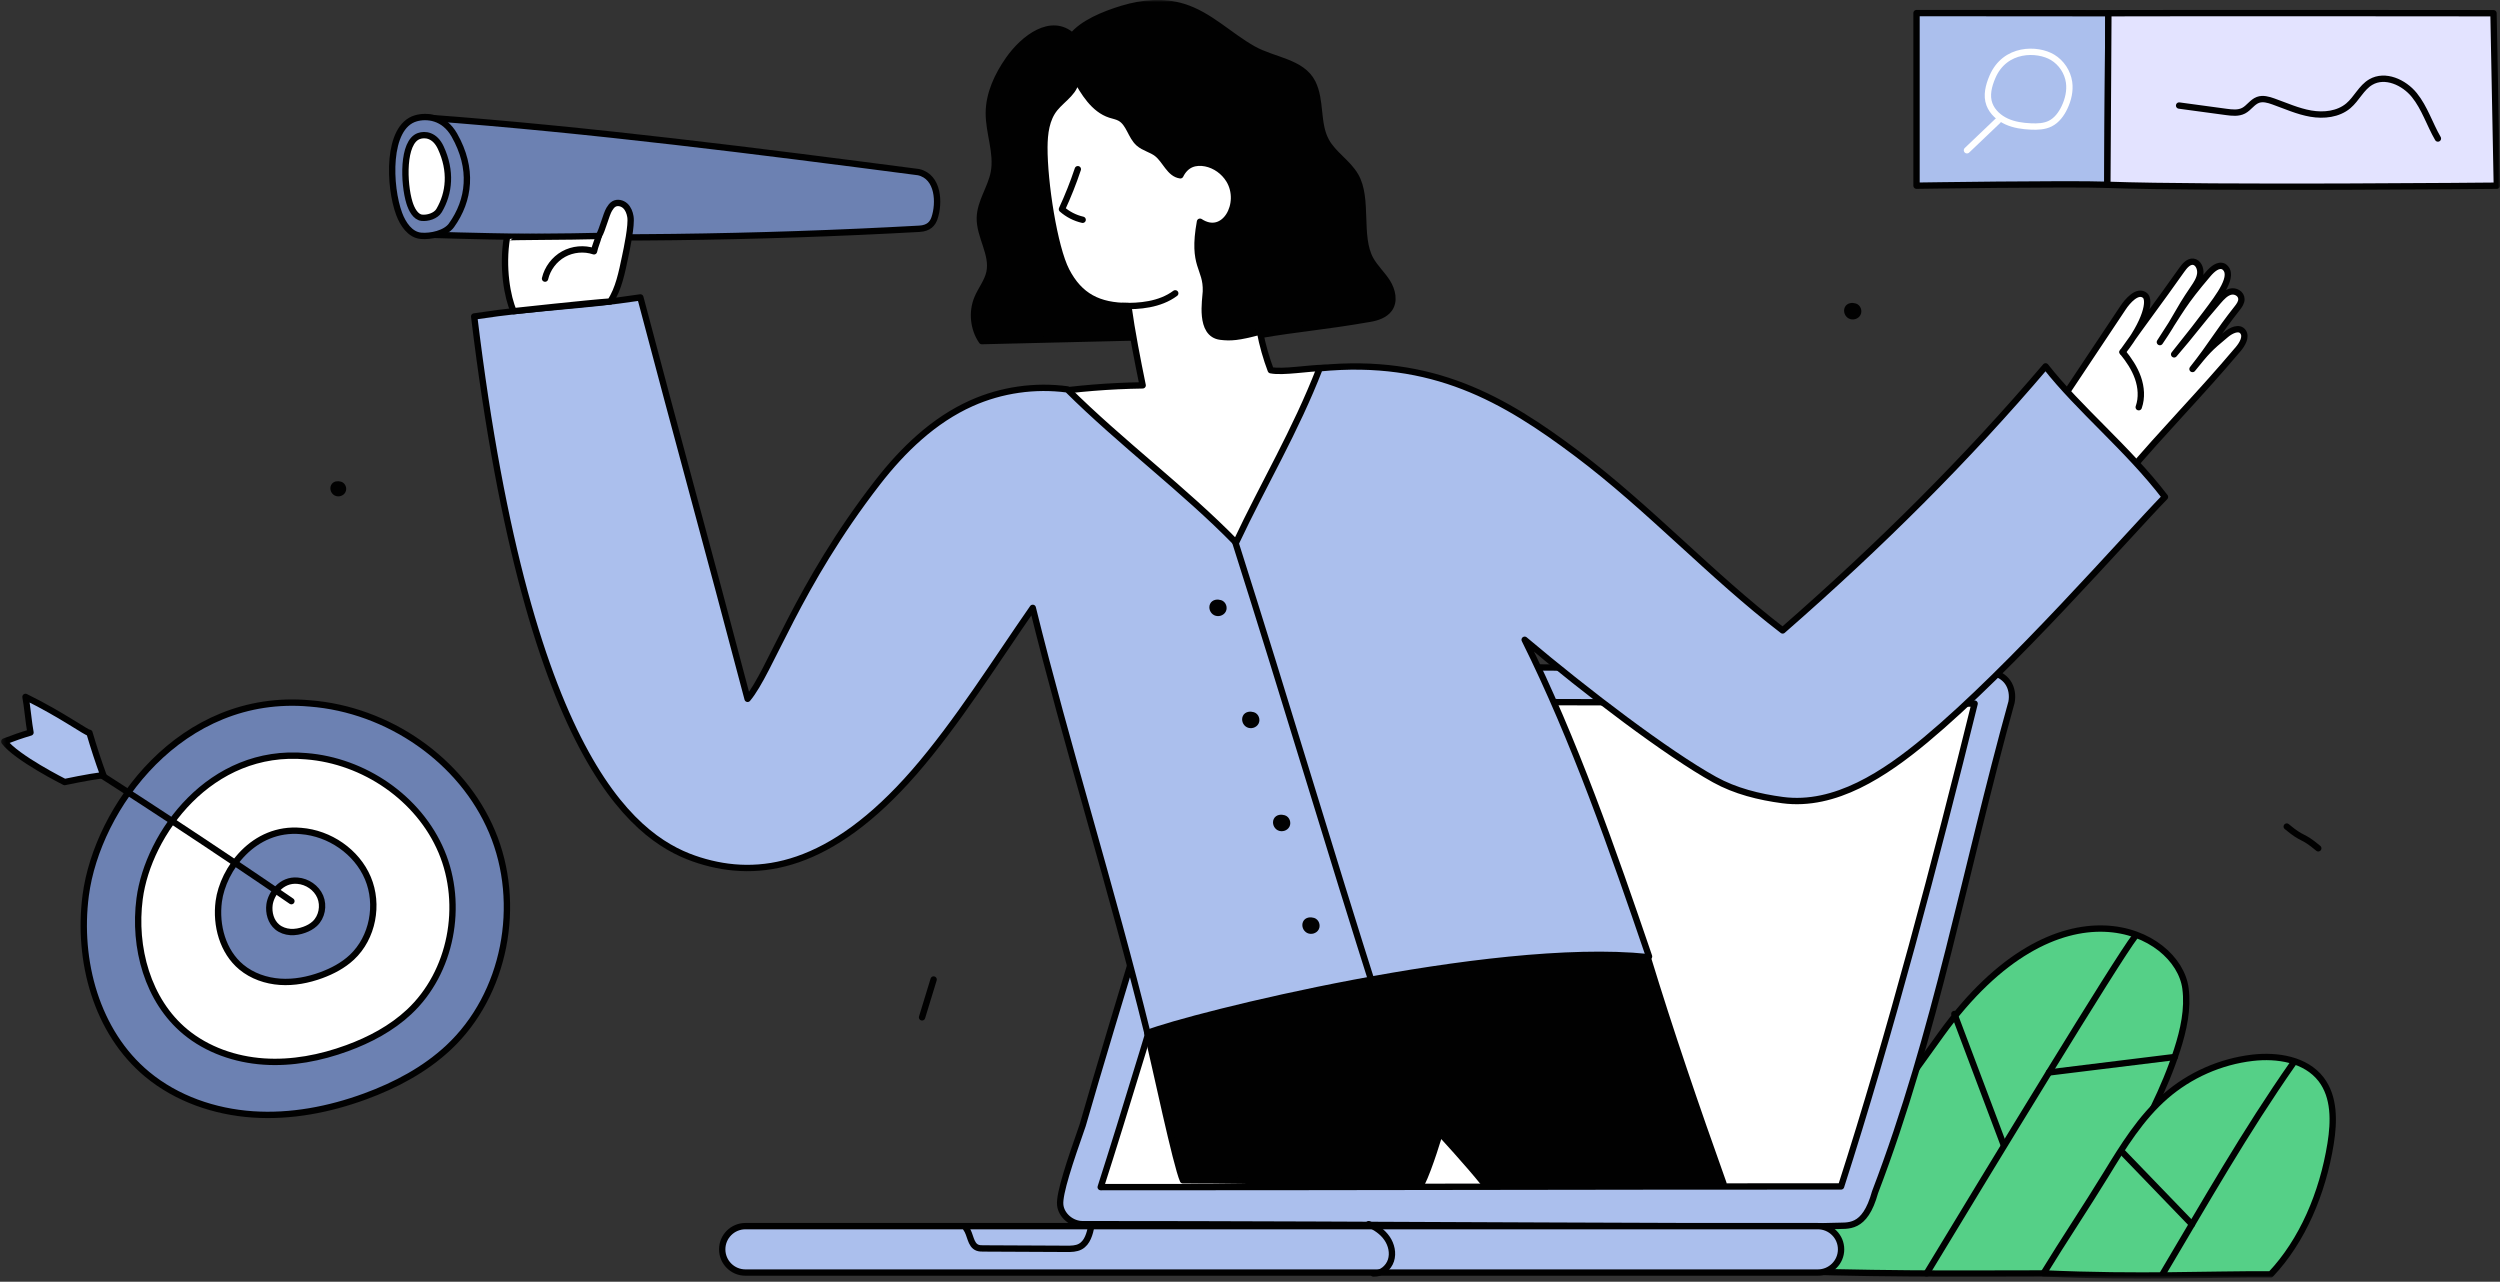 <svg width="591" height="303" viewBox="0 0 591 303" fill="none" xmlns="http://www.w3.org/2000/svg">
<rect x="0" y="0" width="591" height="303" fill="#333333" stroke="none"/>
<mask id="mask0_58_176" style="mask-type:luminance" maskUnits="userSpaceOnUse" x="0" y="0" width="591" height="303">
<path d="M0.25 0H591V302.283H0.25V0Z" fill="white"/>
</mask>
<g mask="url(#mask0_58_176)">
<path d="M483.066 101.021C489.668 91.022 495.29 82.744 501.893 72.745C502.907 71.209 505.331 68.364 507.092 69.86C508.346 70.926 507.518 75.892 501.776 83.225C507.388 75.275 510.101 71.826 515.713 63.876C516.423 62.871 517.345 61.755 518.47 61.871C519.622 61.989 520.294 63.45 520.139 64.725C519.983 66 519.246 67.107 518.535 68.149C514.452 74.125 514.68 74.896 510.597 80.872C515.741 73.012 515.972 71.899 521.985 64.818C522.981 63.645 524.409 62.374 525.691 63.019C528.529 64.956 524.574 70.019 521.578 74.021C519.862 76.314 518.202 78.476 513.965 83.769C518.39 78.655 519.938 76.329 524.374 71.227C525.207 70.269 526.111 69.265 527.268 68.956C528.425 68.647 529.855 69.406 529.871 70.707C529.881 71.535 529.347 72.258 528.844 72.894C524.18 78.795 522.97 81.333 518.306 87.233C521.752 83.001 522.122 82.502 526.243 79.089C527.467 78.076 529.373 77.169 530.27 78.462C531.098 79.657 530.082 81.375 529.117 82.517C519.619 93.759 511.911 101.347 502.413 112.589" fill="white"/>
<path d="M483.066 101.021C489.668 91.022 495.29 82.744 501.893 72.745C502.907 71.209 505.331 68.364 507.092 69.86C508.346 70.926 507.518 75.892 501.776 83.225C507.388 75.275 510.101 71.826 515.713 63.876C516.423 62.871 517.345 61.755 518.47 61.871C519.622 61.989 520.294 63.45 520.139 64.725C519.983 66 519.246 67.107 518.535 68.149C514.452 74.125 514.68 74.896 510.597 80.872C515.741 73.012 515.972 71.899 521.985 64.818C522.981 63.645 524.409 62.374 525.691 63.019C528.529 64.956 524.574 70.019 521.578 74.021C519.862 76.314 518.202 78.476 513.965 83.769C518.39 78.655 519.938 76.329 524.374 71.227C525.207 70.269 526.111 69.265 527.268 68.956C528.425 68.647 529.855 69.406 529.871 70.707C529.881 71.535 529.347 72.258 528.844 72.894C524.18 78.795 522.97 81.333 518.306 87.233C521.752 83.001 522.122 82.502 526.243 79.089C527.467 78.076 529.373 77.169 530.27 78.462C531.098 79.657 530.082 81.375 529.117 82.517C519.619 93.759 511.911 101.347 502.413 112.589" stroke="#010101" stroke-width="1.5" stroke-linecap="round" stroke-linejoin="round"/>
<path d="M501.776 83.226C503.271 85.064 504.616 87.063 505.402 89.297C506.189 91.532 506.383 94.032 505.594 96.266" stroke="#010101" stroke-width="1.5" stroke-linecap="round" stroke-linejoin="round"/>
<path d="M487.982 301.03C496.125 283.006 508.633 266.975 514.686 248.145C516.189 243.468 517.285 238.533 516.649 233.661C514.859 219.952 486.613 206.095 458.927 244.427C443.722 265.479 434.865 278.284 424.11 300.508C450.185 301.329 470.791 301.029 487.983 301.029L487.982 301.03Z" fill="#55D087" stroke="#010101" stroke-width="1.5" stroke-linecap="round" stroke-linejoin="round"/>
<path d="M483.091 301.03C487.674 293.534 493.349 285.029 497.932 277.533C501.96 270.945 506.079 264.248 511.897 259.172C517.642 254.16 524.927 250.938 532.501 250.059C538.379 249.377 545.074 250.446 548.691 255.13C551.913 259.303 551.793 265.122 550.958 270.328C549.074 282.082 544.271 293.357 536.791 301.264C522.043 301.161 506.202 302.067 483.091 301.03Z" fill="#55D087" stroke="#010101" stroke-width="1.5" stroke-linecap="round" stroke-linejoin="round"/>
<path d="M504.713 221.381C500.473 226.837 470.8 275.647 455.436 301.062" stroke="#010101" stroke-width="1.5" stroke-linecap="round" stroke-linejoin="round"/>
<path d="M542.129 251.311C530.664 267.711 521.521 283.882 511.298 301.084" stroke="#010101" stroke-width="1.5" stroke-linecap="round" stroke-linejoin="round"/>
<path d="M462.009 239.701L473.623 270.528" stroke="#010101" stroke-width="1.5" stroke-linecap="round" stroke-linejoin="round"/>
<path d="M514.11 249.872L484.372 253.533" stroke="#010101" stroke-width="1.5" stroke-linecap="round" stroke-linejoin="round"/>
<path d="M501.852 272.497L518.182 289.431" stroke="#010101" stroke-width="1.5" stroke-linecap="round" stroke-linejoin="round"/>
<path d="M466.801 158.302C469.662 158.501 472.903 158.9 474.589 161.221C475.608 162.624 475.817 164.459 475.526 165.98C464.529 205.545 457.684 244.107 443.262 281.84C440.781 290.765 436.89 289.648 433.698 289.815C425.985 290.218 321.393 289.379 255.893 289.392C253.368 289.392 250.896 287.361 250.635 284.849C250.363 282.227 252.915 274.646 255.939 266.027C262.996 241.397 279.928 186.682 286.708 163.018C287.707 159.531 291.381 157.009 295.006 157.107C324.102 157.894 463.76 158.091 466.801 158.302Z" fill="#ABBFED" stroke="#010101" stroke-width="1.5" stroke-linecap="round" stroke-linejoin="round"/>
<path d="M253.492 8.519C248.556 4.035 242.013 8.942 238.411 14.102C235.816 17.819 233.798 22.128 233.759 26.661C233.718 31.399 235.83 36.104 234.95 40.761C234.253 44.449 231.727 47.713 231.635 51.465C231.526 55.883 234.839 60.07 233.913 64.391C233.436 66.616 231.896 68.451 231.031 70.556C229.692 73.813 230.107 77.733 232.099 80.637C254.003 80.105 275.907 79.574 297.989 79.184C306.673 77.669 312.937 77.255 323.885 75.345C325.593 75.047 327.398 74.439 328.419 73.037C329.739 71.224 329.153 68.621 327.959 66.722C326.765 64.823 325.047 63.282 323.967 61.317C320.954 55.838 323.549 47.013 320.437 41.59C318.632 38.445 315.178 36.491 313.458 33.299C311.211 29.129 312.393 23.778 310.27 19.544C307.805 14.629 301.09 14.322 296.293 11.634C290.645 8.469 285.923 3.526 279.735 1.623C275.102 0.198 270.054 0.646 265.412 2.041C260.77 3.436 255.86 5.55 253.492 8.519Z" fill="#010101" stroke="#010101" stroke-width="1.5" stroke-linecap="round" stroke-linejoin="round"/>
<path d="M466.801 166.331C457.77 202.935 446.747 244.714 435.231 280.47C367.427 280.47 326.194 280.637 260.205 280.637C270.906 247.411 294.914 165.783 294.914 165.783C294.914 165.783 459.759 166.218 466.801 166.331Z" fill="white" stroke="#010101" stroke-width="1.5" stroke-linecap="round" stroke-linejoin="round"/>
<path d="M254.29 18.417C254.63 21.412 251.259 23.272 249.36 25.612C247.326 28.119 246.913 31.555 246.893 34.783C246.84 43.095 249.232 58.485 252.086 64C255.22 70.057 259.762 72.351 266.745 72.351C267.575 78.374 268.905 85.147 270.125 91.102C262.308 91.216 254.498 91.849 246.764 92.994C247.986 99.514 249.422 106.064 252.252 112.064C255.025 117.944 259.067 123.137 263.415 127.97C266.988 131.942 270.835 135.743 275.387 138.539C281.757 142.451 289.408 144.237 296.851 143.549C299.653 143.29 302.466 142.674 304.925 141.305C307.28 139.994 309.217 138.047 310.953 135.986C319.585 125.74 323.809 111.05 319.032 98.533C317.88 95.514 316.216 92.285 317.21 89.079C315.512 87.761 315.087 86.97 312.938 86.97C309.571 86.97 303.224 88.102 300.41 87.519C299.407 84.902 298.427 81.551 297.846 78.401C292.665 79.788 290.907 79.88 288.556 79.597C283.442 78.982 285.011 70.78 285.074 68.91C285.268 63.163 281.729 63.14 283.677 52.414C289.448 56.224 293.937 48.048 290.558 42.526C289.34 40.536 287.29 39.054 285.002 38.599C283.866 38.373 282.655 38.4 281.59 38.854C280.525 39.308 279.627 40.226 279.037 41.443C276.491 41.094 275.544 37.902 273.52 36.317C272.213 35.294 270.45 34.962 269.205 33.864C267.327 32.206 266.975 29.112 264.783 27.898C264.07 27.503 263.248 27.367 262.472 27.117C258.556 25.856 256.171 21.802 254.291 18.414L254.29 18.417Z" fill="white" stroke="#010101" stroke-width="1.5" stroke-linecap="round" stroke-linejoin="round"/>
<path d="M360.43 151.241C372.163 174.821 381.328 201.182 389.837 226.107C350.248 234.049 310.845 240.028 271.251 244.21C262.935 210.427 252.117 176.096 244.142 143.696C235.578 155.988 226.224 170.958 216.126 182.547C196.346 205.247 179.443 207.819 165.35 203.395C151.702 199.11 125.207 183.123 112.095 74.812C127.604 72.442 136.999 72.508 151.378 70.311C160.395 104.531 166.736 127.274 176.731 165.207C182.118 158.851 188.478 138.549 207.442 114.08C213.444 106.336 220.73 99.31 229.676 95.316C236.73 92.166 244.668 91.024 252.324 92.055C265.01 104.683 280.026 115.803 292.189 128.279C298.755 114.301 306.207 101.977 311.984 87.059C338.722 84.451 355.63 94.368 372.744 107.214C389.858 120.06 404.441 136.009 421.418 149.036C444.54 128.832 464.963 108.49 483.576 86.608C491.511 96.74 502.987 105.979 511.803 117.479C502.515 127.041 475.555 157.989 455.266 174.878C445.618 182.909 433.842 190.8 421.399 189.145C415.835 188.405 410.228 187.017 405.319 184.295C394.273 178.168 375.363 163.842 360.431 151.241H360.43Z" fill="#ABBFED" stroke="#010101" stroke-width="1.5" stroke-linecap="round" stroke-linejoin="round"/>
<path d="M277.826 69.341C274.174 72.071 269.209 72.452 265.412 72.322" stroke="#010101" stroke-width="1.5" stroke-linecap="round" stroke-linejoin="round"/>
<path d="M254.799 39.998C253.725 43.216 252.471 46.374 251.046 49.452C252.435 50.676 254.134 51.545 255.939 51.955" stroke="#010101" stroke-width="1.5" stroke-linecap="round" stroke-linejoin="round"/>
<path d="M389.493 226.256C394.806 243.673 400.956 261.662 407.421 279.762C388.156 279.724 374.013 279.814 350.876 279.814C347.21 275.185 340.375 267.801 340.375 267.801C340.375 267.801 337.947 276.076 336.066 279.832C316.713 279.778 297.859 278.975 279.647 279.025C278.034 275.321 273.223 252.54 271.251 244.209C281.102 240.308 352.422 222.41 389.493 226.256Z" fill="#010101" stroke="#010101" stroke-width="1.5" stroke-linecap="round" stroke-linejoin="round"/>
<path d="M291.91 127.828C304.588 167.694 313.673 198.76 325.918 237.264" stroke="#010101" stroke-width="1.5" stroke-linecap="round" stroke-linejoin="round"/>
<path d="M453.068 3.091C453.068 3.091 495.372 3.138 498.421 3.126C498.34 17.313 498.26 29.5 498.179 43.688C489.012 43.358 453.067 43.898 453.067 43.898L453.068 3.091Z" fill="#ABBFED" stroke="#010101" stroke-width="1.5" stroke-linecap="round" stroke-linejoin="round"/>
<path d="M589.462 3.126L590.25 43.897C590.25 43.897 522.887 44.576 498.179 43.687C498.26 29.5 498.34 17.313 498.421 3.125C518.455 3.047 589.462 3.126 589.462 3.126Z" fill="#E3E3FF" stroke="#010101" stroke-width="1.5" stroke-linecap="round" stroke-linejoin="round"/>
<path d="M485.231 13.554C487.317 14.809 488.79 17.036 489.129 19.448C489.414 21.48 488.923 23.565 488.04 25.417C487.3 26.968 486.227 28.438 484.693 29.211C483.299 29.913 481.673 29.969 480.113 29.899C478.147 29.811 476.156 29.536 474.364 28.72C472.572 27.904 470.987 26.493 470.297 24.65C469.519 22.571 470.125 20.267 470.99 18.223C473.955 11.223 481.694 11.427 485.23 13.555L485.231 13.554Z" stroke="white" stroke-width="1.5" stroke-linecap="round" stroke-linejoin="round"/>
<path d="M472.33 28.526L464.991 35.525" stroke="white" stroke-width="1.5" stroke-linecap="round" stroke-linejoin="round"/>
<path d="M576.32 32.747C574.364 29.371 573.203 25.513 570.751 22.478C568.299 19.443 563.837 17.432 560.465 19.395C558.224 20.7 557.124 23.341 555.142 25.012C552.761 27.019 549.355 27.391 546.286 26.863C543.217 26.335 540.349 25.023 537.415 23.979C536.242 23.562 534.944 23.187 533.775 23.616C532.438 24.107 531.645 25.515 530.381 26.171C529.14 26.816 527.651 26.644 526.265 26.457C522.557 25.955 518.85 25.452 515.142 24.95" stroke="#010101" stroke-width="1.5" stroke-linecap="round" stroke-linejoin="round"/>
<path d="M217.324 54.083C178.702 56.221 139.988 56.69 101.325 55.488C104.1 54.837 105.708 52.398 106.589 50.111C109.232 43.249 105.629 33.41 100.868 27.807C139.836 30.698 179.238 35.754 217.151 40.695C221.93 41.797 222.105 48.043 220.921 51.544C220.484 52.836 219.598 53.959 217.323 54.085L217.324 54.083Z" fill="#6C81B2" stroke="#010101" stroke-width="1.5" stroke-linecap="round" stroke-linejoin="round"/>
<path d="M107.413 31.944C104.921 27.547 100.808 27.246 98.295 27.975C91.36 29.986 91.946 44.109 94.37 50.591C95.265 52.984 96.944 55.495 99.487 55.742C101.815 55.969 105.352 55.18 106.717 53.28C110.997 47.32 111.905 39.866 107.414 31.944H107.413Z" fill="#6C81B2" stroke="#010101" stroke-width="1.5" stroke-linecap="round" stroke-linejoin="round"/>
<path d="M104.205 34.921C102.788 31.862 100.45 31.653 99.02 32.16C95.076 33.559 95.41 43.383 96.788 47.893C97.297 49.558 98.252 51.304 99.697 51.477C101.021 51.635 103.032 51.086 103.808 49.764C106.242 45.618 106.758 40.433 104.204 34.922L104.205 34.921Z" fill="white" stroke="#010101" stroke-width="1.5" stroke-linecap="round" stroke-linejoin="round"/>
<path d="M121.427 73.566C119.954 70.351 118.662 63.169 119.844 56.136C119.943 55.948 134.743 55.998 141.545 55.781C142.399 54.421 143.292 50.661 144.041 49.451C144.329 48.985 144.649 48.513 145.121 48.233C145.952 47.74 147.081 47.998 147.795 48.649C148.509 49.3 148.867 50.261 149.028 51.213C149.367 53.215 148.194 58.758 147.773 60.745C147.025 64.274 146.25 68.33 144.269 71.275C139.265 71.613 121.429 73.565 121.429 73.565L121.427 73.566Z" fill="white" stroke="#010101" stroke-width="1.5" stroke-linecap="round" stroke-linejoin="round"/>
<path d="M73.258 166.289C91.676 167.716 109.15 179.624 116.328 196.646C123.506 213.668 119.508 235.055 106.008 247.665C100.411 252.893 93.5 256.556 86.309 259.192C77.826 262.301 68.755 264.057 59.741 263.442C50.727 262.827 41.768 259.74 34.81 253.977C22.812 244.038 18.241 227.107 20.263 211.659C22.966 191.012 42.727 163.549 73.258 166.289Z" fill="#6C81B2" stroke="#010101" stroke-width="1.5" stroke-linecap="round" stroke-linejoin="round"/>
<path d="M72.374 178.769C86.056 179.829 99.038 188.676 104.371 201.321C109.704 213.966 106.733 229.855 96.704 239.223C92.546 243.107 87.412 245.828 82.069 247.786C75.767 250.096 69.028 251.401 62.331 250.943C55.634 250.486 48.979 248.193 43.81 243.911C34.897 236.528 31.501 223.949 33.003 212.473C35.011 197.134 49.692 176.732 72.373 178.768L72.374 178.769Z" fill="white" stroke="#010101" stroke-width="1.5" stroke-linecap="round" stroke-linejoin="round"/>
<path d="M71.161 196.445C77.919 196.968 84.331 201.338 86.965 207.584C89.599 213.829 88.132 221.677 83.178 226.304C81.124 228.222 78.589 229.566 75.95 230.534C72.837 231.675 69.509 232.319 66.201 232.093C62.894 231.867 59.606 230.735 57.053 228.62C52.651 224.973 50.973 218.761 51.715 213.092C52.707 205.516 59.958 195.439 71.16 196.445H71.161Z" fill="#6C81B2" stroke="#010101" stroke-width="1.5" stroke-linecap="round" stroke-linejoin="round"/>
<path d="M70.329 208.197C72.628 208.375 74.81 209.862 75.706 211.987C76.602 214.112 76.103 216.782 74.418 218.356C73.719 219.009 72.857 219.466 71.959 219.795C70.9 220.183 69.768 220.402 68.642 220.326C67.517 220.249 66.398 219.864 65.53 219.144C64.032 217.903 63.462 215.79 63.714 213.861C64.051 211.284 66.518 207.855 70.33 208.197H70.329Z" fill="white" stroke="#010101" stroke-width="1.5" stroke-linecap="round" stroke-linejoin="round"/>
<path d="M68.887 213.035C50.391 200.366 31.661 188.038 12.711 176.06" stroke="#010101" stroke-width="1.5" stroke-linecap="round" stroke-linejoin="round"/>
<path d="M24.421 183.236C23.222 179.939 22.13 176.603 21.147 173.236C20.661 173.406 14.63 168.96 6.026 164.746C6.42 166.718 6.814 171.19 7.208 173.163C5.11 173.786 3.038 174.5 1.001 175.3C3.901 179.174 15.282 184.873 15.282 184.873C15.282 184.873 20.822 183.688 24.422 183.237L24.421 183.236Z" fill="#ABBFED" stroke="#010101" stroke-width="1.5" stroke-linecap="round" stroke-linejoin="round"/>
<path d="M176.218 289.859H429.744C432.774 289.859 435.231 292.316 435.231 295.346C435.231 298.376 432.774 300.834 429.744 300.834H176.218C173.188 300.834 170.731 298.377 170.731 295.347C170.731 292.317 173.188 289.859 176.218 289.859Z" fill="#ABBFED" stroke="#010101" stroke-width="1.5" stroke-linecap="round" stroke-linejoin="round"/>
<path d="M323.562 289.392C325.252 290.128 326.834 291.213 327.883 292.73C328.932 294.247 329.388 296.232 328.817 297.985C328.246 299.738 326.537 301.138 324.695 301.085" stroke="#010101" stroke-width="1.5" stroke-linecap="round" stroke-linejoin="round"/>
<path d="M258.011 289.751C257.628 291.645 257.078 293.775 255.379 294.696C254.405 295.224 253.243 295.232 252.135 295.226C245.568 295.195 239 295.164 232.433 295.132C231.971 295.13 231.497 295.125 231.067 294.958C229.366 294.297 229.47 291.827 228.377 290.366" stroke="#010101" stroke-width="1.5" stroke-linecap="round" stroke-linejoin="round"/>
<path d="M540.584 195.4C544.617 198.777 544.003 197.161 548.036 200.538" stroke="#010101" stroke-width="1.5" stroke-linecap="round" stroke-linejoin="round"/>
<path d="M220.71 231.555C219.799 234.537 218.888 237.519 217.976 240.5" stroke="#010101" stroke-width="1.5" stroke-linecap="round" stroke-linejoin="round"/>
<path d="M141.544 55.781C141.213 57.084 140.696 58.116 140.422 59.412C138.065 58.623 135.381 58.872 133.21 60.083C131.039 61.293 129.416 63.446 128.849 65.866" stroke="#010101" stroke-width="1.5" stroke-linecap="round" stroke-linejoin="round"/>
<path d="M80.425 114.591C80.981 114.766 81.258 115.502 80.988 116.018C80.718 116.534 80.001 116.74 79.479 116.48C78.962 116.222 78.692 115.533 78.939 115.01C79.186 114.487 79.867 114.415 80.425 114.591Z" fill="#010101" stroke="#010101" stroke-width="1.5" stroke-linecap="round" stroke-linejoin="round"/>
<path d="M438.506 72.463C439.146 72.664 439.465 73.512 439.155 74.107C438.845 74.702 438.018 74.938 437.417 74.639C436.821 74.342 436.511 73.548 436.795 72.946C437.079 72.344 437.863 72.261 438.506 72.463Z" fill="#010101" stroke="#010101" stroke-width="1.5" stroke-linecap="round" stroke-linejoin="round"/>
<path d="M288.457 142.592C289.097 142.793 289.416 143.641 289.106 144.236C288.796 144.831 287.969 145.067 287.368 144.768C286.772 144.471 286.462 143.677 286.746 143.075C287.03 142.473 287.814 142.39 288.457 142.592Z" fill="#010101" stroke="#010101" stroke-width="1.5" stroke-linecap="round" stroke-linejoin="round"/>
<path d="M296.206 169.083C296.846 169.284 297.165 170.132 296.855 170.727C296.545 171.322 295.718 171.558 295.117 171.259C294.521 170.962 294.211 170.168 294.495 169.566C294.779 168.964 295.563 168.881 296.206 169.083Z" fill="#010101" stroke="#010101" stroke-width="1.5" stroke-linecap="round" stroke-linejoin="round"/>
<path d="M303.506 193.444C304.146 193.645 304.465 194.493 304.155 195.088C303.845 195.683 303.018 195.919 302.417 195.62C301.821 195.323 301.511 194.529 301.795 193.927C302.079 193.325 302.863 193.242 303.506 193.444Z" fill="#010101" stroke="#010101" stroke-width="1.5" stroke-linecap="round" stroke-linejoin="round"/>
<path d="M310.438 217.71C311.078 217.911 311.397 218.759 311.087 219.354C310.777 219.949 309.95 220.185 309.349 219.886C308.753 219.589 308.443 218.795 308.727 218.193C309.011 217.591 309.795 217.508 310.438 217.71Z" fill="#010101" stroke="#010101" stroke-width="1.5" stroke-linecap="round" stroke-linejoin="round"/>
</g>
</svg>
